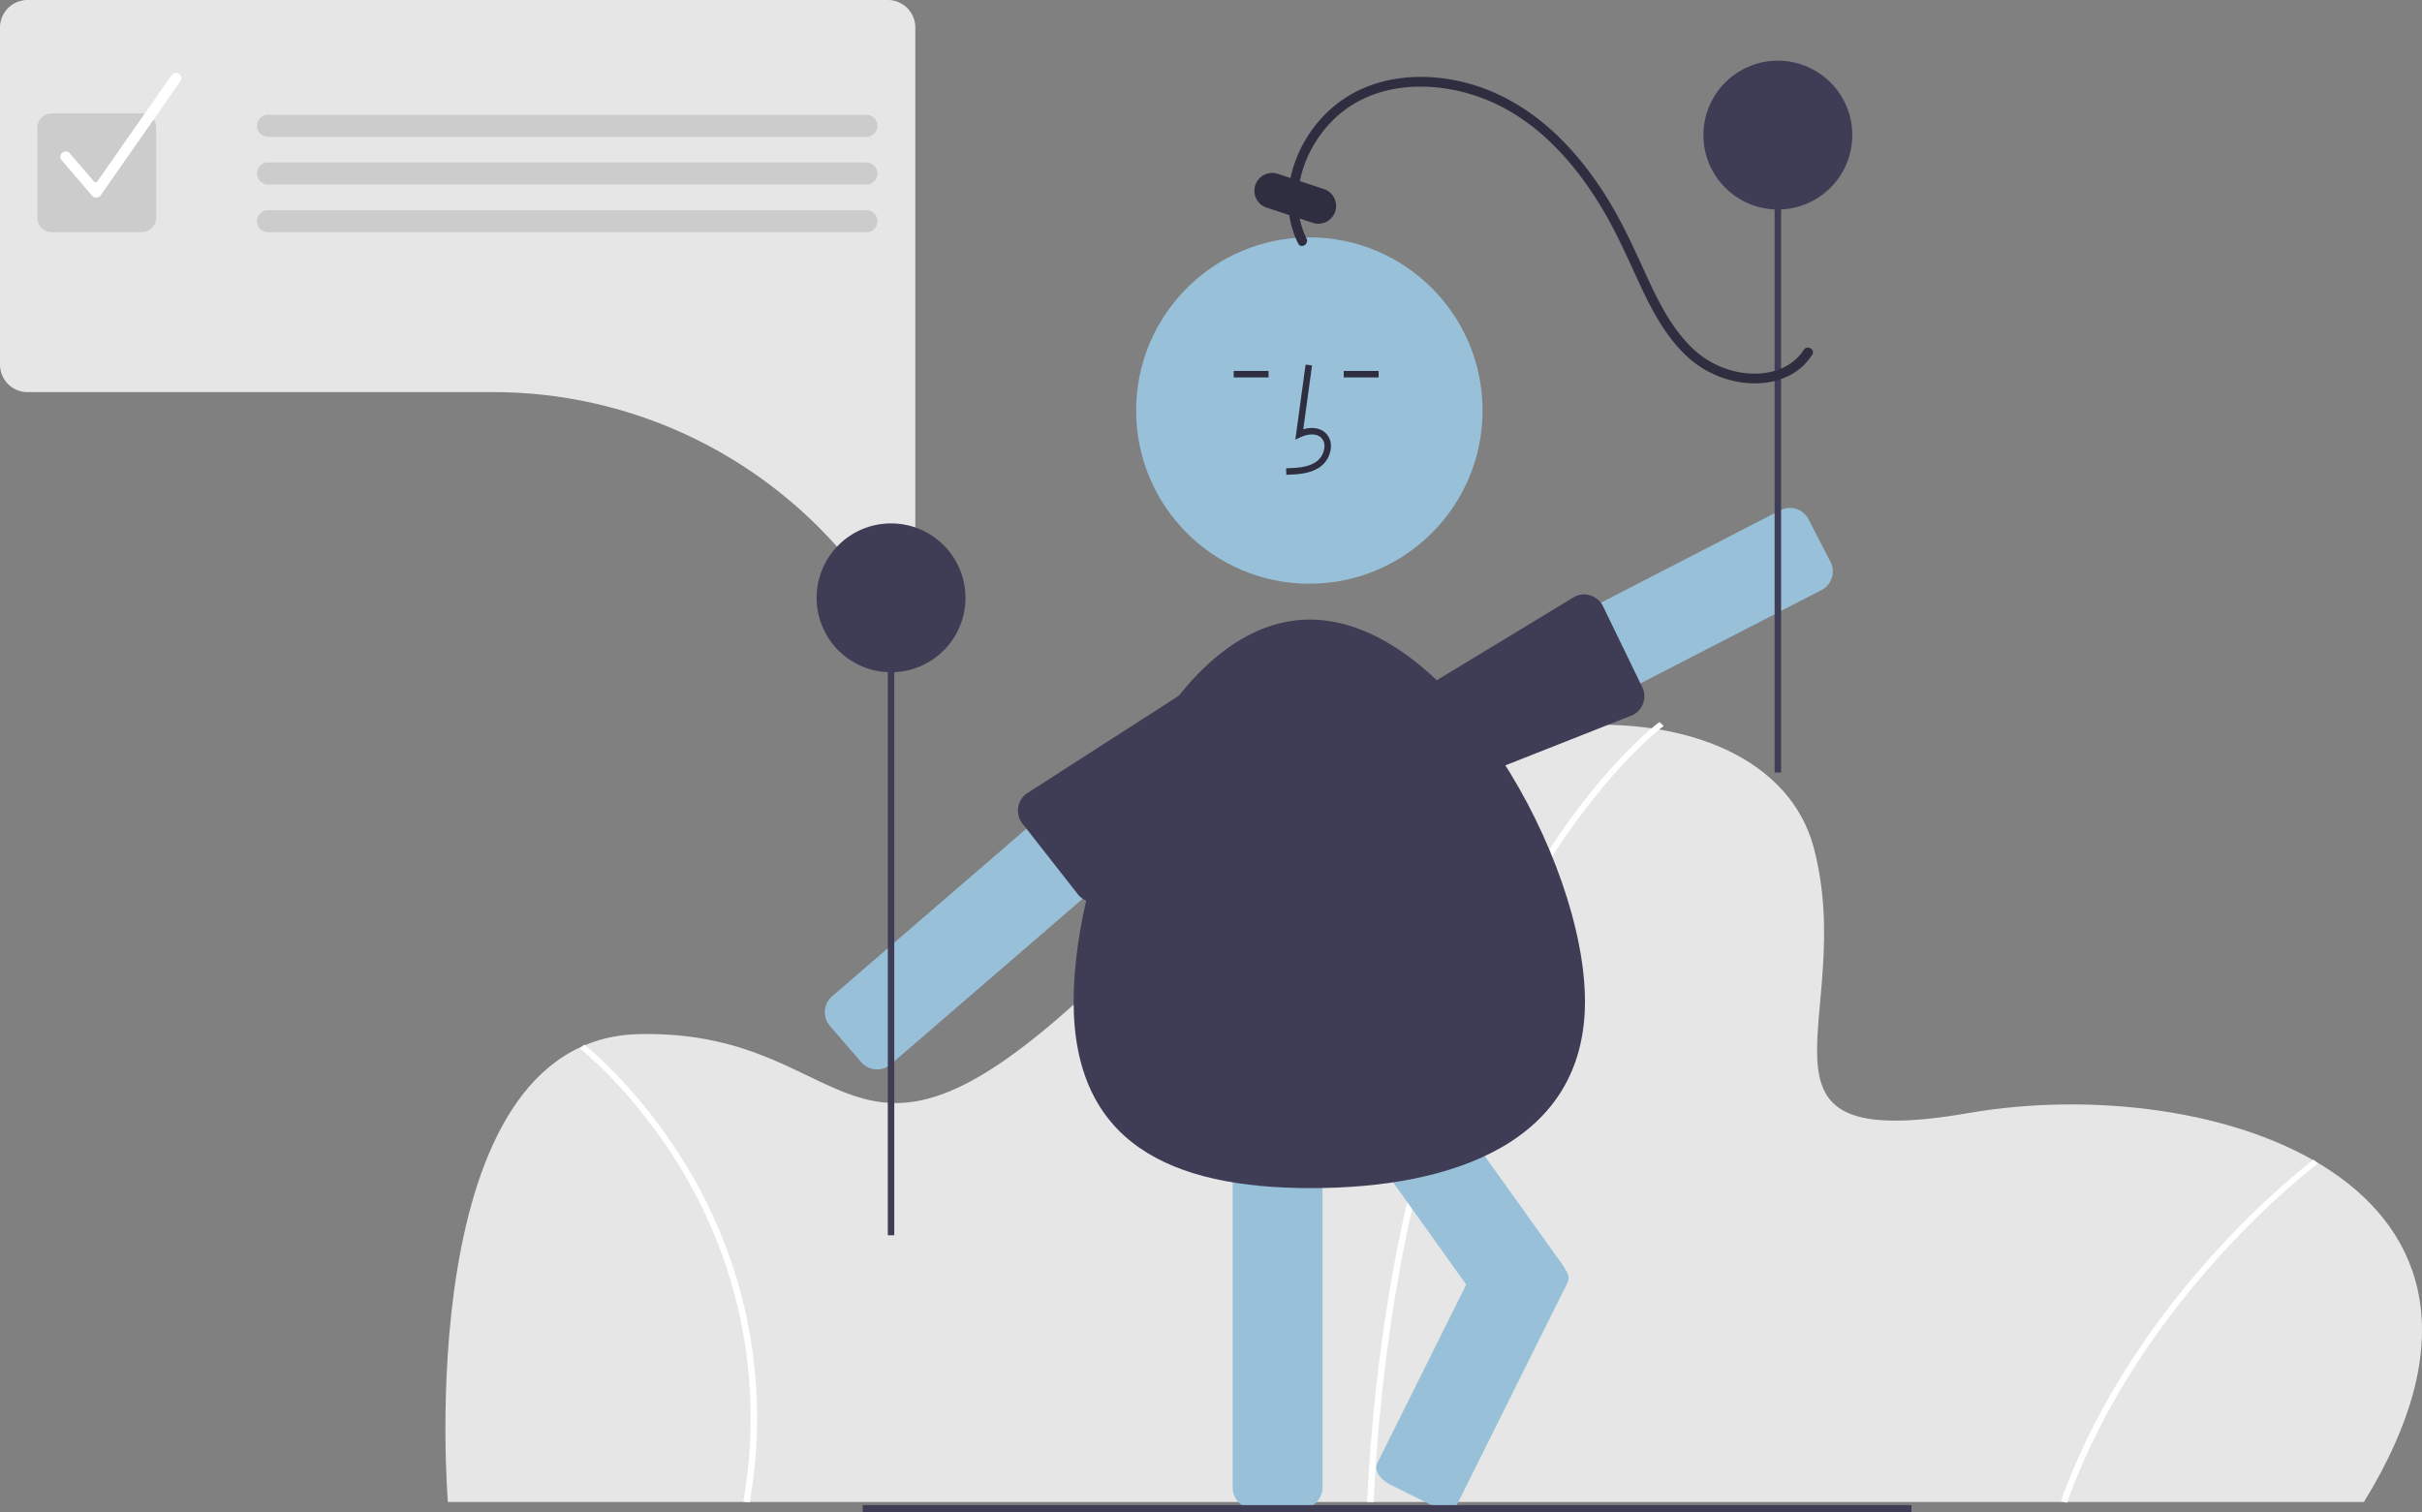<svg xmlns="http://www.w3.org/2000/svg" width="748.336" height="467.366" viewBox="0 0 748.336 467.366">
  <rect x="0" y="0" width="748.336" height="467.366" fill="#808080" stroke="none"/>
  <g id="undraw_Updated_re_u4yh" transform="translate(0 -218.826)">
    <path id="Path_287" data-name="Path 287" d="M863.785,789.9h-592s-12-142.967,59-144.592,63,63.36,152-25.994,197-84.481,211-31.68-27,95.041,48,82.044S924.785,690.8,863.785,789.9Z" transform="translate(-133.398 -106.904)" fill="#e6e6e6"/>
    <path id="Path_288" data-name="Path 288" d="M557.792,789.937l-2-.065c4.66-94.128,28.928-154.607,48.466-188.766,21.214-37.091,41.656-52.106,41.86-52.253l1.329,1.214c-.2.146-20.405,15.012-41.449,51.852C586.571,635.933,562.435,696.163,557.792,789.937Z" transform="translate(-133.398 -106.904)" fill="#fff"/>
    <path id="Path_289" data-name="Path 289" d="M772.052,790.131l-1.92-.454c23.119-64.46,77.562-105.158,78.109-105.562l1.344,1.2C849.042,685.719,795.007,726.129,772.052,790.131Z" transform="translate(-133.398 -106.904)" fill="#fff"/>
    <path id="Path_290" data-name="Path 290" d="M365.028,790.016l-1.981-.224A148.368,148.368,0,0,0,343.454,686.37c-14.366-23.622-30.757-36.524-30.921-36.652l1.384-1.172c.167.129,16.811,13.229,31.33,37.1a149.73,149.73,0,0,1,19.781,104.365Z" transform="translate(-133.398 -106.904)" fill="#fff"/>
    <path id="Path_291" data-name="Path 291" d="M492.8,553.924l9.643,11.174a6.508,6.508,0,0,1-.674,9.168l-93.13,80.369a6.508,6.508,0,0,1-9.168-.674l-9.643-11.174a6.508,6.508,0,0,1,.674-9.168l93.13-80.369a6.508,6.508,0,0,1,9.167.674Z" transform="translate(-133.398 -106.904)" fill="#98c1d9"/>
    <path id="Path_292" data-name="Path 292" d="M578.076,561.666l-6.763-13.118a6.508,6.508,0,0,1,2.8-8.756L683.448,483.42a6.508,6.508,0,0,1,8.756,2.8l6.763,13.118a6.507,6.507,0,0,1-2.8,8.756L586.832,564.465A6.507,6.507,0,0,1,578.076,561.666Z" transform="translate(-133.398 -106.904)" fill="#98c1d9"/>
    <path id="Path_293" data-name="Path 293" d="M569.089,546.62c.547-1.648,1.211-6.582,2.763-7.361l48.078-29.139a6.5,6.5,0,0,1,8.725,2.893l12.115,24.973h0a6.506,6.506,0,0,1-2.892,8.725L584.8,567.666a6.509,6.509,0,0,1-8.726-2.893l-6.621-13.191a6.448,6.448,0,0,1-.5-4.466C568.987,546.95,569.034,546.784,569.089,546.62Z" transform="translate(-133.398 -106.904)" fill="#3f3d56"/>
    <rect id="Rectangle_50" data-name="Rectangle 50" width="2" height="197" transform="translate(548.31 260.573)" fill="#3f3d56"/>
    <circle id="Ellipse_48" data-name="Ellipse 48" cx="23" cy="23" r="23" transform="translate(526.31 237.573)" fill="#3f3d56"/>
    <rect id="Rectangle_51" data-name="Rectangle 51" width="2" height="197" transform="translate(274.31 403.573)" fill="#3f3d56"/>
    <path id="Path_300" data-name="Path 300" d="M407.631,509.128a8.327,8.327,0,0,1-6.772-3.5,143.188,143.188,0,0,0-26.125-27.374q-.527-.431-1.058-.84c-3.521-2.778-7.219-5.419-10.994-7.852l-.263-.166c-.156-.1-.312-.2-.468-.293a141.623,141.623,0,0,0-76.185-22.193H141.9a8.51,8.51,0,0,1-8.5-8.5V334.23a8.51,8.51,0,0,1,8.5-8.5h265.81a8.51,8.51,0,0,1,8.5,8.5V500.606a8.383,8.383,0,0,1-5.879,8.089A8.712,8.712,0,0,1,407.631,509.128Z" transform="translate(-133.398 -106.904)" fill="#e6e6e6"/>
    <path id="Path_301" data-name="Path 301" d="M401.093,368.011H216.209a3.4,3.4,0,1,1,0-6.806H401.093a3.4,3.4,0,0,1,0,6.806Z" transform="translate(-133.398 -106.904)" fill="#ccc"/>
    <path id="Path_302" data-name="Path 302" d="M401.093,382.748H216.209a3.4,3.4,0,1,1,0-6.806H401.093a3.4,3.4,0,0,1,0,6.806Z" transform="translate(-133.398 -106.904)" fill="#ccc"/>
    <path id="Path_303" data-name="Path 303" d="M401.093,397.485H216.209a3.4,3.4,0,1,1,0-6.806H401.093a3.4,3.4,0,0,1,0,6.806Z" transform="translate(-133.398 -106.904)" fill="#ccc"/>
    <path id="Path_304" data-name="Path 304" d="M177.152,397.485H149.426a4.5,4.5,0,0,1-4.5-4.5V365.259a4.5,4.5,0,0,1,4.5-4.5h27.726a4.5,4.5,0,0,1,4.5,4.5v27.727a4.5,4.5,0,0,1-4.5,4.5Z" transform="translate(-133.398 -106.904)" fill="#ccc"/>
    <path id="Path_305" data-name="Path 305" d="M163.128,386.825a1.639,1.639,0,0,1-1.251-.577l-9.417-10.984a1.65,1.65,0,1,1,2.506-2.148l7.484,8.729a.686.686,0,0,0,.525.227.65.65,0,0,0,.5-.277l22.956-32.869a1.651,1.651,0,1,1,2.707,1.891l-24.656,35.3a1.64,1.64,0,0,1-1.272.7Q163.17,386.825,163.128,386.825Z" transform="translate(-133.398 -106.904)" fill="#fff"/>
    <circle id="Ellipse_49" data-name="Ellipse 49" cx="23" cy="23" r="23" transform="translate(252.31 380.573)" fill="#3f3d56"/>
    <circle id="Ellipse_50" data-name="Ellipse 50" cx="53.519" cy="53.519" r="53.519" transform="translate(351.036 292.18)" fill="#98c1d9"/>
    <path id="Path_306" data-name="Path 306" d="M535.52,791.949H520.76a6.507,6.507,0,0,1-6.5-6.5V662.436a6.507,6.507,0,0,1,6.5-6.5h14.759a6.507,6.507,0,0,1,6.5,6.5V785.449a6.507,6.507,0,0,1-6.5,6.5Z" transform="translate(-133.398 -106.904)" fill="#98c1d9"/>
    <path id="Path_307" data-name="Path 307" d="M614.89,725.971l-12.006,8.585a6.507,6.507,0,0,1-9.068-1.507L522.267,632.983a6.508,6.508,0,0,1,1.507-9.068l12.006-8.585a6.508,6.508,0,0,1,9.068,1.507L616.4,716.9a6.508,6.508,0,0,1-1.507,9.068Z" transform="translate(-133.398 -106.904)" fill="#98c1d9"/>
    <path id="Path_308" data-name="Path 308" d="M576.126,791.086l-13.213-6.578c-3.208-1.6-5.012-4.518-4.019-6.511l34.053-68.4c.992-1.993,4.41-2.315,7.618-.717l13.213,6.578c3.208,1.6,5.012,4.518,4.019,6.511l-34.053,68.4C582.752,792.361,579.335,792.683,576.126,791.086Z" transform="translate(-133.398 -106.904)" fill="#98c1d9"/>
    <path id="Path_309" data-name="Path 309" d="M623.116,635.2c0,43.63-41.041,57.7-84.672,57.7s-73.328-14.074-73.328-57.7,29.37-118,73-118S623.116,591.57,623.116,635.2Z" transform="translate(-133.398 -106.904)" fill="#3f3d56"/>
    <path id="Path_310" data-name="Path 310" d="M506.1,541.492a6.449,6.449,0,0,1,3.791,2.414l8.942,11.741a6.509,6.509,0,0,1-1.232,9.11l-42.137,38.485a6.506,6.506,0,0,1-9.109-1.233h0l-17.115-21.852a6.5,6.5,0,0,1,1.233-9.109l47.292-30.4c1.381-1.052,6.106.518,7.827.751C505.763,541.425,505.932,541.456,506.1,541.492Z" transform="translate(-133.398 -106.904)" fill="#3f3d56"/>
    <path id="Path_311" data-name="Path 311" d="M537.087,399.478c-6.309-12.949-.717-28.772,9.567-37.925,12.42-11.053,30.952-10.989,45.7-5.12,16.012,6.373,27.919,19.9,36.482,34.45,4.316,7.333,7.687,15.1,11.264,22.8,3.5,7.546,7.455,15.081,13.363,21.051a31.442,31.442,0,0,0,18.473,9.236c6.446.823,13.391-.483,18.319-4.948a18.239,18.239,0,0,0,3.061-3.678c1.047-1.629-1.549-3.135-2.59-1.514-3.59,5.588-10.195,7.679-16.575,7.344a28.237,28.237,0,0,1-18.566-8.562c-5.961-6.023-9.81-13.736-13.314-21.353-3.61-7.846-7.1-15.708-11.574-23.116-8.86-14.672-21.02-27.9-37.172-34.453-15.061-6.108-33.755-6.21-47.039,4.125-11.156,8.68-17.877,24.21-13.925,38.173a30.288,30.288,0,0,0,1.939,5c.845,1.735,3.433.216,2.59-1.514Z" transform="translate(-133.398 -106.904)" fill="#2f2e41"/>
    <path id="Path_312" data-name="Path 312" d="M538.92,394.568l-14.244-4.7a5.5,5.5,0,0,1,3.449-10.444l14.244,4.7a5.5,5.5,0,1,1-3.449,10.444Z" transform="translate(-133.398 -106.904)" fill="#2f2e41"/>
    <path id="Path_313" data-name="Path 313" d="M530.828,472.44l-.056-2c3.721-.1,7-.337,9.466-2.138a6.148,6.148,0,0,0,2.381-4.528,3.515,3.515,0,0,0-1.153-2.895c-1.636-1.382-4.269-.935-6.188-.055l-1.655.759,3.173-23.19,1.981.271-2.7,19.727c2.607-.767,5.023-.437,6.678.961a5.471,5.471,0,0,1,1.86,4.492,8.133,8.133,0,0,1-3.2,6.073C538.251,472.232,534.135,472.347,530.828,472.44Z" transform="translate(-133.398 -106.904)" fill="#2f2e41"/>
    <rect id="Rectangle_52" data-name="Rectangle 52" width="10.771" height="2" transform="translate(415.18 333.461)" fill="#2f2e41"/>
    <rect id="Rectangle_53" data-name="Rectangle 53" width="10.771" height="2" transform="translate(381.18 333.461)" fill="#2f2e41"/>
    <rect id="Rectangle_54" data-name="Rectangle 54" width="324.033" height="2.241" transform="translate(266.558 683.951)" fill="#3f3d56"/>
  </g>
</svg>
